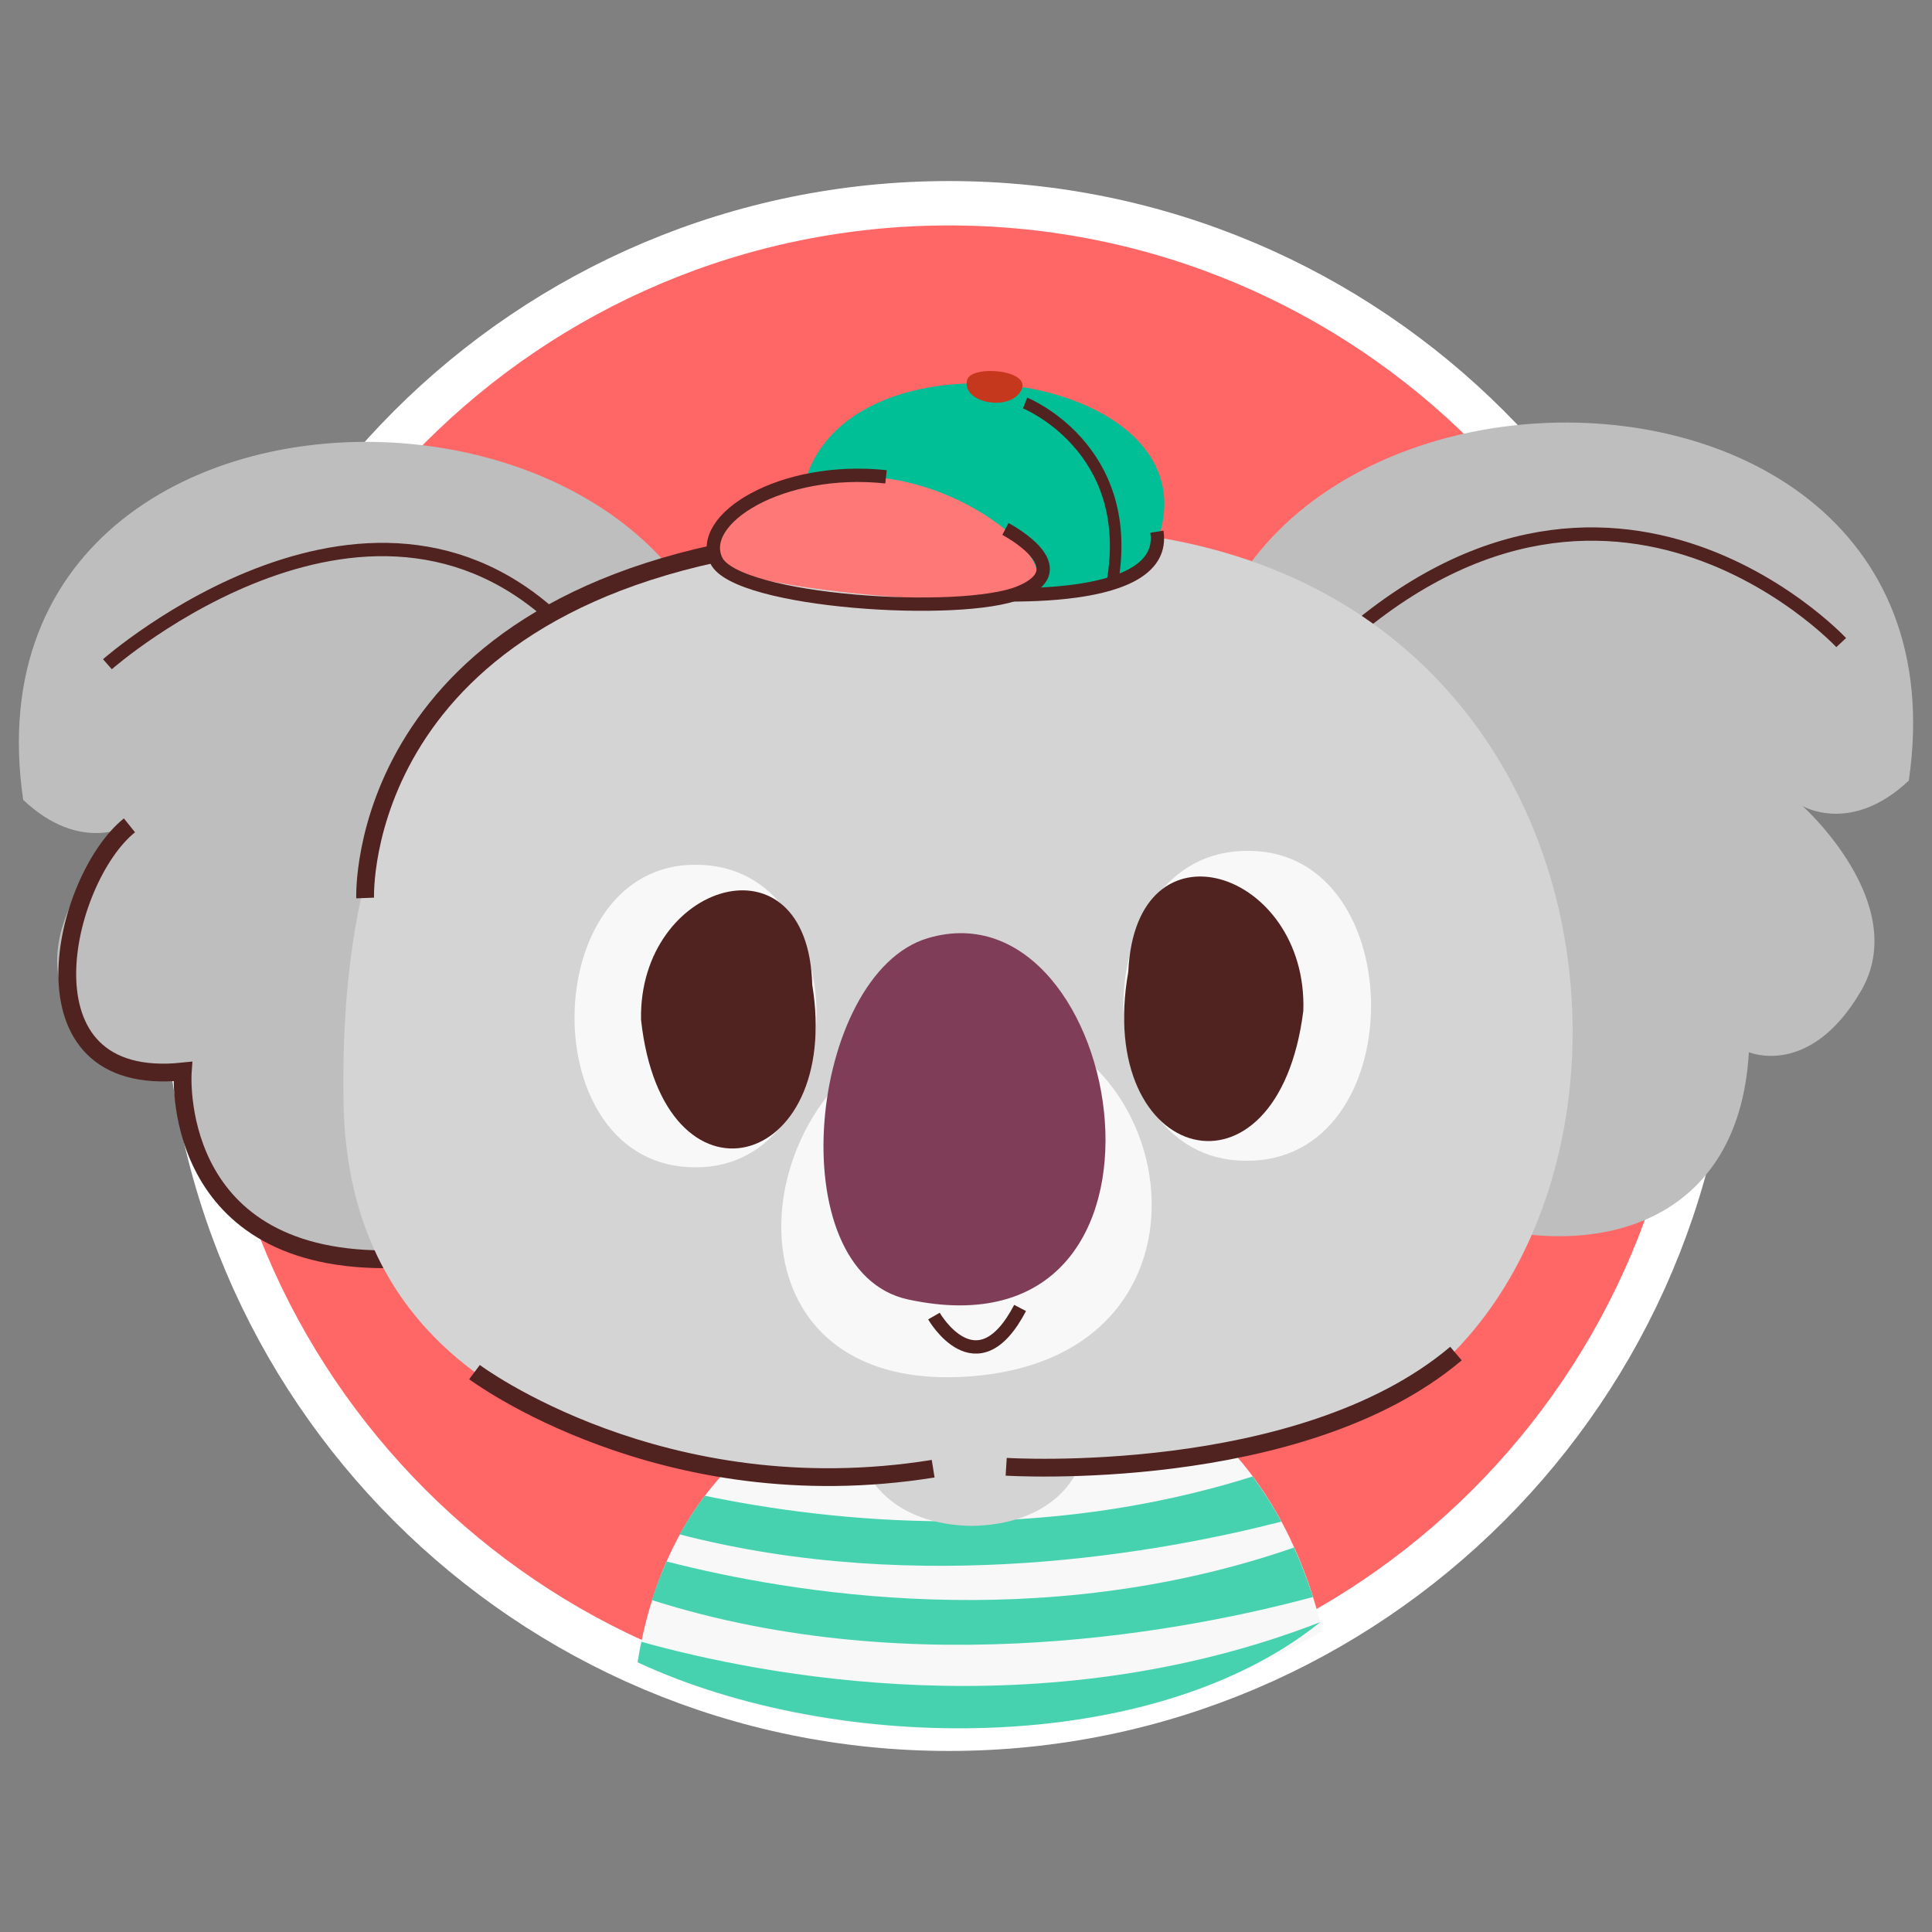 <svg version="1.1" id="Layer_1" xmlns="http://www.w3.org/2000/svg" x="0" y="0" viewBox="0 0 500 500" xml:space="preserve"><rect x="0" y="0" width="500" height="500" fill="#808080" stroke="none"/><style>.st1{fill:#f8f8f8}.st2{fill:#47d2af}.st3{fill:#d4d4d4}.st4{fill:#bebebe}.st5,.st6{fill:none;stroke:#502220;stroke-width:3.45;stroke-miterlimit:10}.st6{stroke-width:4.6}.st8{fill:#502220}</style><path d="M245.6 52.6C354.6 52.6 443 141 443 250s-88.4 197.4-197.4 197.4S48.2 359 48.2 250 136.6 52.6 245.6 52.6z" fill="#f66" stroke="#fff" stroke-width="11.49" stroke-miterlimit="10"/><path class="st1" d="M272.1 353.4c-63.9-2.8-99 26.8-107.1 76.8 54.1 25.5 126.2 22 177.2-8.1-7.5-32.6-30-67-70.1-68.7z"/><path class="st2" d="M182.4 387.1c-2.4 3.2-4.6 6.5-6.5 10 62.5 16.2 125.3 4.5 155.7-3.3-2.2-4.1-4.7-8-7.4-11.7-54.8 17.3-108.2 12-141.8 5z"/><path class="st2" d="M172.5 404.1c-1.4 3.2-2.7 6.5-3.8 10 68.8 21.9 140.3 7.5 171.1-.8-1.4-4.3-3-8.6-4.9-12.8-65.8 22.8-130.5 11.8-162.4 3.6z"/><path class="st2" d="M341.7 419.8c-72.4 28.1-144.9 13.7-175.7 5.1-.4 1.7-.7 3.5-1 5.3 51.8 24.1 133.4 24.5 176.7-10.4z"/><path class="st3" d="M251.5 348.1c39.3.6 39.3 46.2 0 46.8-39.2-.6-39.2-46.2 0-46.8z"/><path class="st4" d="M314.2 220.2C273.2 82.7 513.4 69.1 494 202c-14.9 14.1-27.5 6.6-27.5 6.6s28.3 25.3 15.1 47.9c-13.2 22.6-29 15.8-29 15.8-5.1 91.6-157.3 38.3-138.4-52.1z"/><path class="st5" d="M476.5 166.3S410.9 95.9 335 178"/><path class="st4" d="M185.8 225.2C226.8 87.7-13.4 74.1 6 207c14.9 14.1 27.5 6.6 27.5 6.6S5.1 239 18.3 261.5s29 15.8 29 15.8c5.2 91.6 157.5 38.3 138.5-52.1z"/><path class="st5" d="M27.8 171.9s69.7-61.4 120.1-7.6"/><path class="st6" d="M33.5 213.6c-17.3 13.9-30.2 68.3 13.8 63.7 0 0-3.7 48.6 52.3 48.6"/><path class="st3" d="M88.9 285.3c-2-116.8 59.7-153.9 190.3-148.3 160.6 7 159.5 216.2 54.1 236-78.7 14.7-242.4 28.9-244.4-87.7z"/><path class="st6" d="M94.5 232.4s-3.1-78.4 110.6-92.5"/><path class="st1" d="M248.9 264.2c55.3-5.3 74.2 86.6 2.2 92-71.9 5.4-57.5-86.7-2.2-92z"/><path class="st5" d="M241.7 340.6s11.1 19.3 22.3-2.1"/><path d="M240.1 242.8c51.5-15.3 72.4 110.2-5.1 93.5-33.7-7.3-25.7-84.3 5.1-93.5z" fill="#7f3d58"/><path class="st6" d="M260.4 379.6s76.1 4.8 116.4-29.3m-254 4.8s48.4 36.3 118.7 25"/><path class="st1" d="M179.9 302.1c-42.3 0-41-78.6.2-78.3 42.3 0 41 78.6-.2 78.3"/><path class="st8" d="M210.2 254.8c-1.1-39.9-45-26.5-44.3 9.1 5.6 51.4 52.2 39.4 44.3-9.1z"/><path class="st1" d="M322.2 300.4c43.3.7 43.3-79.8 1.2-80.2-43.3-.7-43.4 79.9-1.2 80.2"/><path class="st8" d="M292 251.5c1.9-40.9 46.5-26.3 45.3 10.1-6.6 52.3-54.1 39.7-45.3-10.1z"/><path d="M295.5 147.9c35.5-55.8-103.4-72.2-87.1-3.1.1.1 51 16.7 87.1 3.1z" fill="#00bf96"/><path class="st5" d="M299.4 137.6c2.9 18.7-39.9 17.1-57.1 15.4"/><path d="M265.3 104.3s28.3 11.4 22.7 45.7" fill="none" stroke="#502220" stroke-width="2.99" stroke-miterlimit="10"/><path d="M250.3 98.3c1.1-4 17.2-2.6 13.9 2.9s-15.5 2.9-13.9-2.9z" fill="#c5381d"/><path d="M223.7 123.4c-29.9-.5-40.7 11.2-38.3 21.7 1.5 6.5 66.3 13.1 79.5 8.5 13.6-4.8-13.1-29.7-41.2-30.2z" fill="#ff7878"/><path class="st5" d="M260.2 136.9s19.2 10 3.8 16.4c-15.1 6.3-73.3 2.5-78.6-8.2-5.3-10.7 16.8-24.6 43.9-21.7"/></svg>
